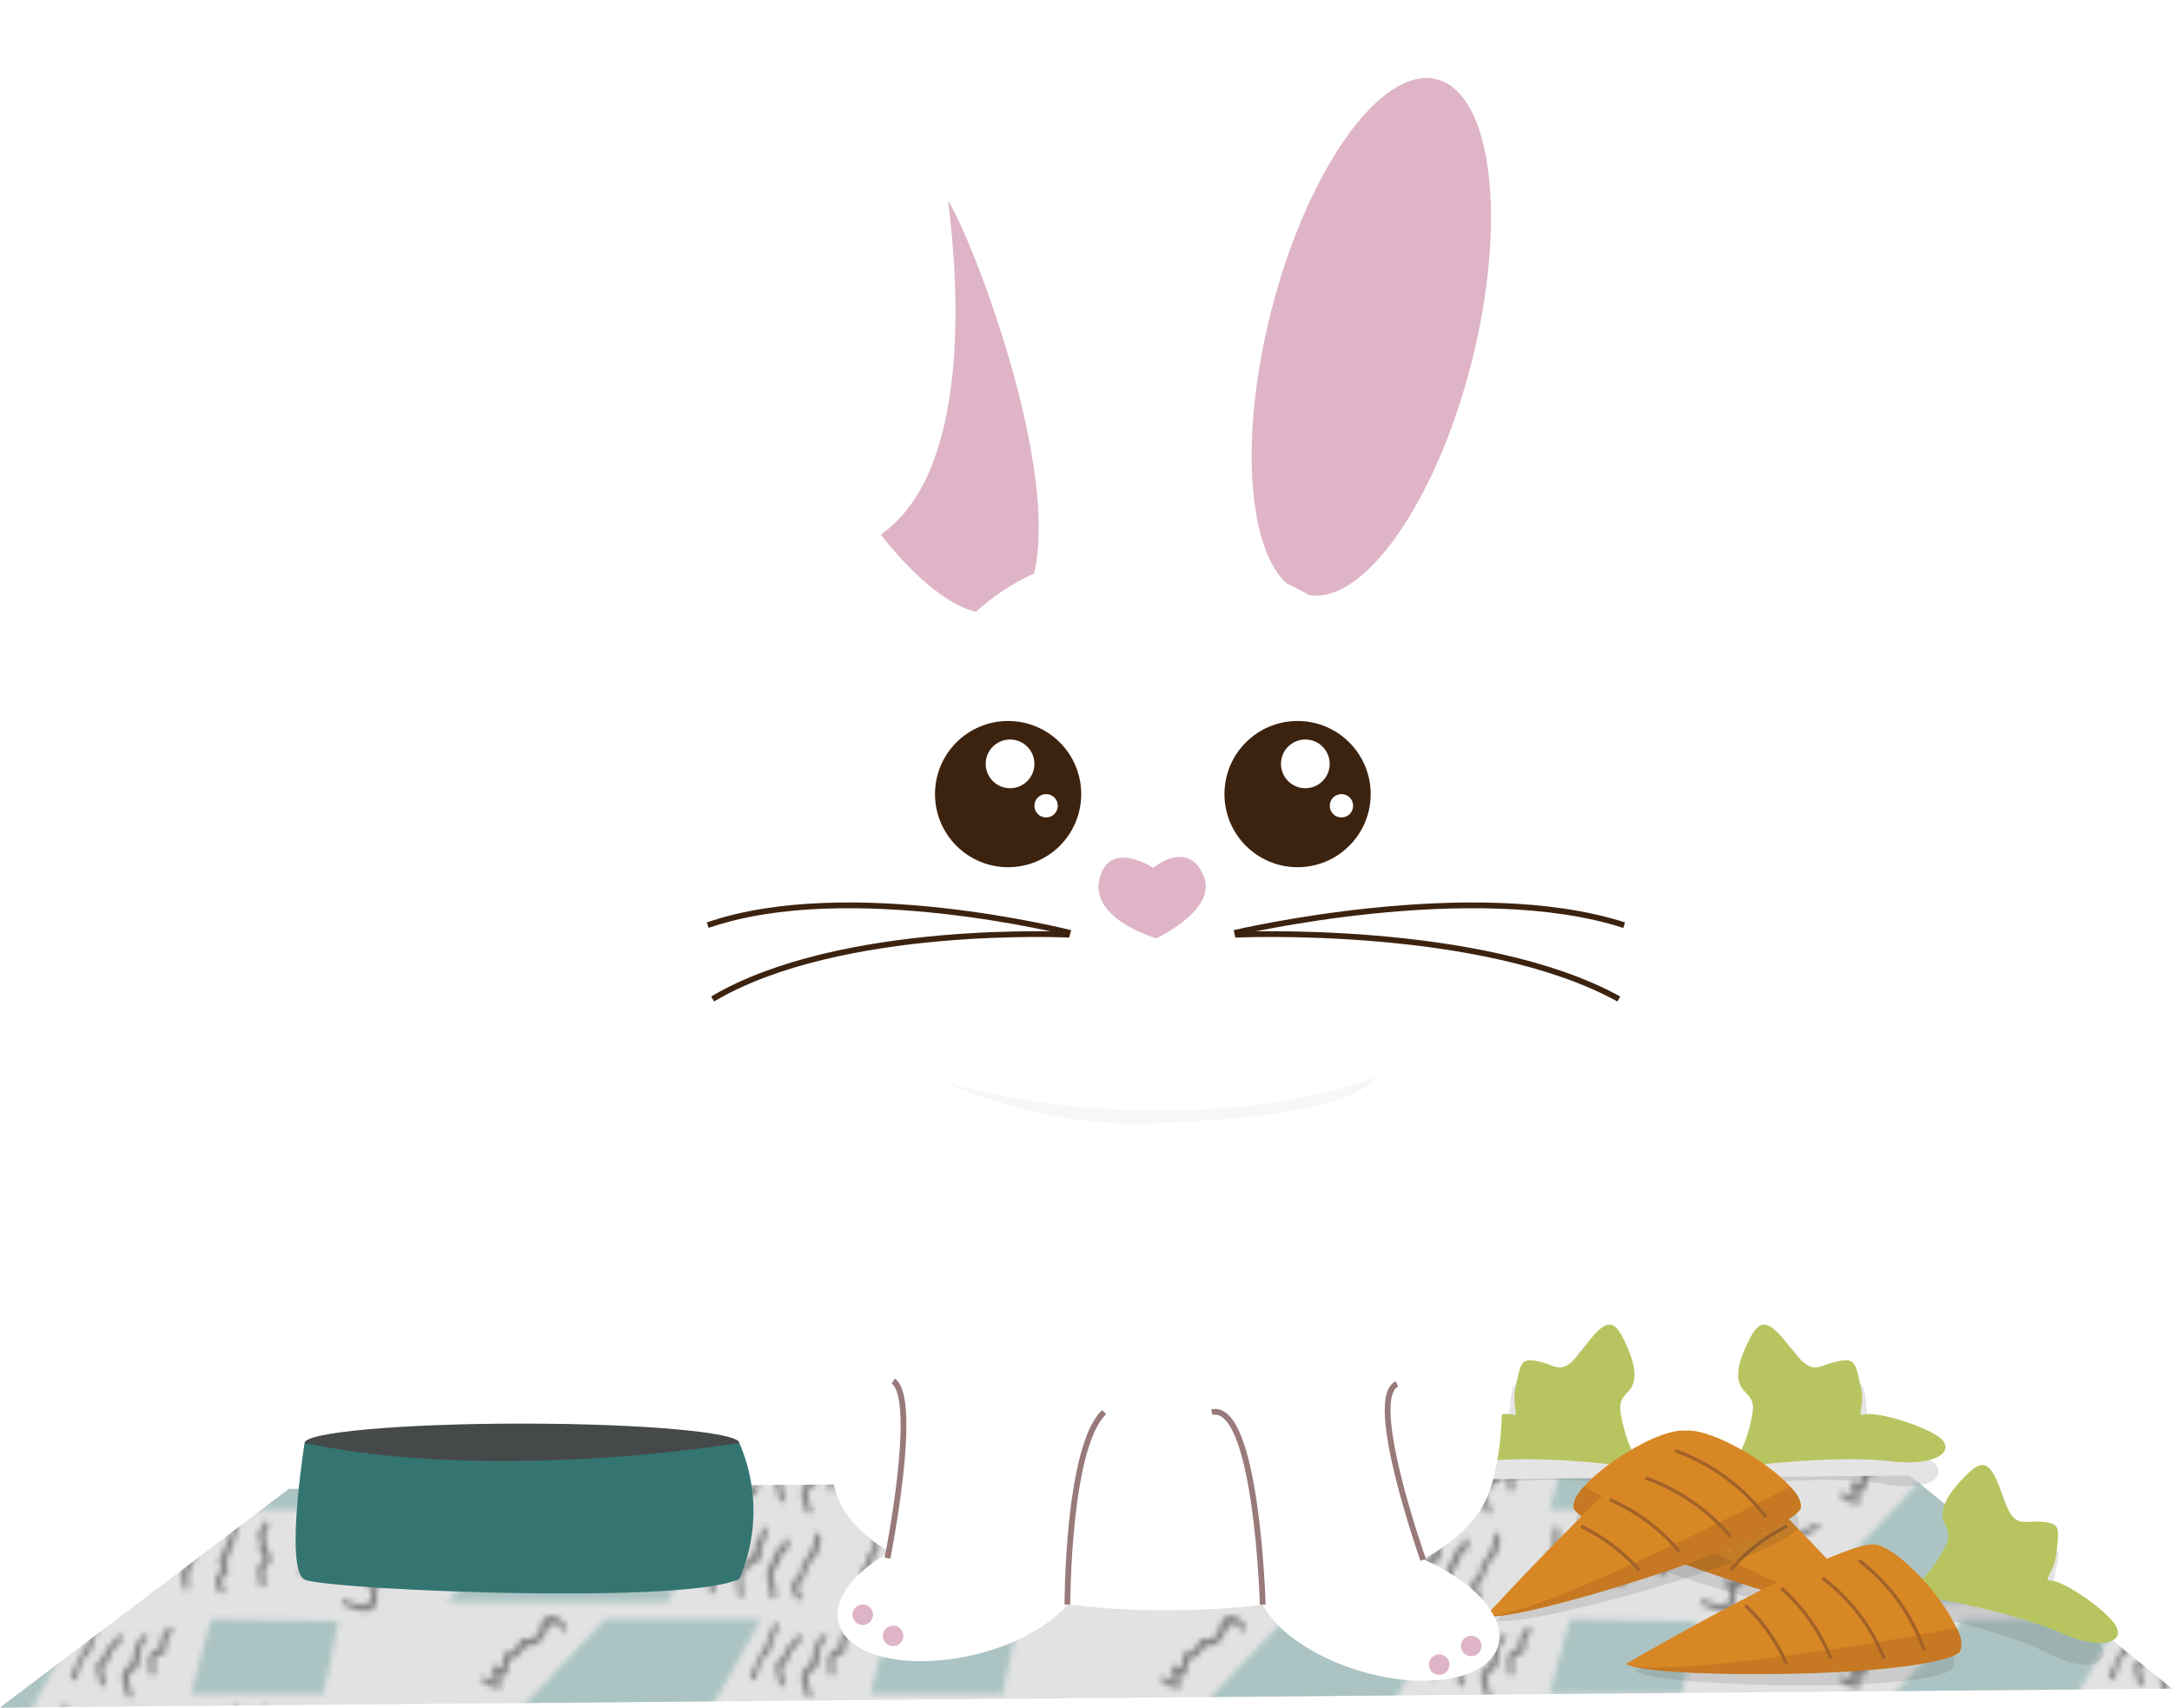 <svg class="banner-bunny" xmlns="http://www.w3.org/2000/svg" xmlns:xlink="http://www.w3.org/1999/xlink" viewBox="0 0 377.28 296.62"><defs><style>.cls-1,.cls-12,.cls-17,.cls-18{fill:none;}.cls-2{fill:#abc4c3;}.cls-3{fill:#838484;}.cls-4{fill:#e2e2e2;}.cls-5{fill:url(#New_Pattern_Swatch_2);}.cls-6{opacity:0.14;}.cls-7,.cls-8{fill:#3a3a3a;}.cls-12,.cls-8{stroke:#a36228;stroke-width:0.58px;}.cls-12,.cls-17,.cls-18,.cls-8{stroke-miterlimit:10;}.cls-9{fill:#b8c460;}.cls-10{fill:#d88725;}.cls-11{fill:#c67822;}.cls-13{fill:#fff;}.cls-14{fill:#f7f7f7;}.cls-15{fill:#deb4c6;}.cls-16{fill:#3c2310;}.cls-17{stroke:#3c2310;}.cls-18{stroke:#997979;}.cls-19{fill:#3a8987;}.cls-20{fill:#347572;}.cls-21{fill:#464949;}.cls-22{fill:#60c6be;}</style><pattern id="New_Pattern_Swatch_2" data-name="New Pattern Swatch 2" x="-530.59" y="-103.34" width="117.41" height="31.21" patternUnits="userSpaceOnUse" viewBox="0 0 117.41 31.21"><rect class="cls-1" width="117.41" height="31.21"/><polygon class="cls-2" points="18.21 29.63 45.75 0.63 72.75 0.63 56.5 29.63 18.21 29.63"/><path class="cls-3" d="M.24,30.06c1.16.67,3.86,1.7,5.12.79,1.46-1.07.36-3.89-.05-5.19L4.4,26c.58.92,1.5,1.9,2.47.88.48-.51.43-1.45.74-2.06.81-1.63,2-.85,3.42-1.13,1.59-.31,5.9-5.49,3-5.77a.5.5,0,0,0-.5.5c.32,2.48,6.32-1.26,7-1.65A.5.5,0,0,0,20,16a41.93,41.93,0,0,1-4.4,2.11c-2.7,1.19-2.22,4.69-6,4.53-.91,0-1.44-.25-2.17.46a3.82,3.82,0,0,0-.73,1.29c-.22.52-.51,2.74-1.48,1.19-.29-.47-1.09-.17-.91.39.24.76.89,2.28.71,3.05-.42,1.85-3.47.7-4.3.22a.5.5,0,0,0-.5.86Z"/><path class="cls-3" d="M24.49,11.56a4.72,4.72,0,0,0,2.88,1c.29,0,.39-.38.35-.62a15.75,15.75,0,0,1-.65-2.75l-.85.35c.67.53,1.3,1.44,2.15.79.58-.45.38-1.4.57-2,.39-1.28.12-.52,1.3-1.11.64-.32.68-.72,1.13-1.23,1.11-1.24,1.39-.45,2.59-1.14a3.79,3.79,0,0,0,1.29-1.67c.64-1.29,1.74-2.85,2.81-.79.3.57,1.16.07.86-.5-.51-1-1.73-2.2-3-1.8C33.49.83,35.55,4.39,31.47,4a.49.49,0,0,0-.43.25c-.51,1-1.21,2.22-2.51,2.18a.51.51,0,0,0-.5.5c0,.59,0,2.75-1.1,1.89a.51.51,0,0,0-.85.35,16.4,16.4,0,0,0,.69,3l.35-.62c-.68.09-1.54-.57-2.11-.89s-1.07.55-.5.86Z"/><path class="cls-3" d="M64.75,27.63c0-.95,0-2.56.94-3.11.43-.25,1-.11,1.43-.45.8-.63.73-1.92.83-2.82a14.92,14.92,0,0,0-.09-1.6A17.25,17.25,0,0,1,69.2,18c.83-.8,1.31-.75,1.21-2,0-.64-1.05-.64-1,0,.08,1.06-1.94,2-2.34,2.94a13.07,13.07,0,0,0-.28,2.57,3.54,3.54,0,0,0,0,.78q-.24,1.32-1.34,1.3c-.45.3-.59.09-1,.52-.69.76-.71,2.57-.7,3.55a.5.5,0,0,0,1,0Z"/><path class="cls-3" d="M69.75,28.3c0-1.3-.71-2.55.06-3.7a7,7,0,0,1,1.93-1.78c.32-.22.64-.21.9-.55.39-.5.14-1,.2-1.5.17-1.39,1-2.25,1.07-3.63.05-.64-.95-.64-1,0-.12,1.53-.93,1.4-1.11,2.41,0,.24,0,.58-.05.8C71.24,22,70.6,22,69.64,23c-1.81,1.93-.89,2.94-.9,5.31a.5.5,0,0,0,1,0Z"/><path class="cls-3" d="M75.41,28.47c0-1.1-.39-2.06-.47-3.13-.12-1.76.74-1.61,1.14-2.86.1-.31,0-.6.14-.88s.51-.36.77-.62a2.88,2.88,0,0,0,.74-1.71c.09-.63-.88-.9-1-.27-.18,1.3-1,1.15-1.48,2a3.24,3.24,0,0,0-.18.52,8.32,8.32,0,0,1-.75,1.64c-1.11,1.62,0,3.5.05,5.34a.5.5,0,0,0,1,0Z"/><path class="cls-3" d="M71.89,10.77c.41-1,.63-2.08,1.13-3,.38-.72,1.13-1.17,1.47-1.89.25-.53.16-1.18.39-1.72a16.64,16.64,0,0,1,1-2.07c.35-.54-.51-1-.86-.5-.88,1.34-1,3.09-1.91,4.4a22.52,22.52,0,0,0-2.14,4.55c-.24.6.72.85,1,.27Z"/><path class="cls-3" d="M76.91,11.8a18.92,18.92,0,0,0-.46-2.34c-.11-.85.11-.56.67-1.16s.56-1.71,1.25-2.43a8.47,8.47,0,0,0,1.48-1.82.5.5,0,0,0-.86-.5c-.47.78-1.15,1.32-1.68,2a8.58,8.58,0,0,0-.62,1.26,6.27,6.27,0,0,1-1,1.15c-.94,1.09.18,2.47.19,3.8a.5.5,0,0,0,1,0Z"/><path class="cls-3" d="M81.56,13.67c-.31-1-.87-2.41-.47-3.36.29-.7.93-.78,1.38-1.4a2.21,2.21,0,0,0,.4-1.21c.11-1.37,0-2.52,1.23-3.55.49-.42-.22-1.12-.71-.71A4.51,4.51,0,0,0,82,5.84a10.4,10.4,0,0,0-.26,1.31A2.59,2.59,0,0,1,80.59,9c-1.41,1.19-.51,3.33,0,4.92.2.61,1.17.35,1-.27Z"/><path class="cls-3" d="M79.84,28.55c-1-1.3-.55-1.75.19-2.85a8.34,8.34,0,0,0,.84-2c.4-1.07,1.34-1.77,1.82-2.8a6.28,6.28,0,0,0,.39-2.75.5.5,0,0,0-1,0c0,1.78-.66,2.7-1.58,4.08a6.18,6.18,0,0,0-.66,1.18,2.93,2.93,0,0,1-.2.77,1.76,1.76,0,0,1-1,1.43c-.86,1.12-.56,2.29.3,3.45.38.51,1.25,0,.86-.5Z"/><path class="cls-3" d="M85.58,10c0-.77-.39-2.49.32-3,.31-.2.73-.05,1.06-.33a1.61,1.61,0,0,0,.5-1,4.93,4.93,0,0,1,1-2.82c.39-.5-.31-1.22-.71-.71A6.75,6.75,0,0,0,86.54,4a10.14,10.14,0,0,0-.08,1c-.15.72-.49.75-1,1-1.49.73-.91,2.4-.91,3.9a.5.5,0,0,0,1,0Z"/><polygon class="cls-2" points="91.75 13.63 114.75 13.63 117.41 0.98 95.25 0.63 91.75 13.63"/><path class="cls-3" d="M91.41,27c0-1.29-.28-2,.28-3.12.39-.81.59-1.69,1-2.45A6.9,6.9,0,0,0,93.41,17c-.07-.63-1.07-.64-1,0a8.32,8.32,0,0,1-.17,2.4,2.49,2.49,0,0,0,.11.48A1.73,1.73,0,0,1,91.67,21c-.07.15-.19.3-.26.46-.36.79-.17,1.12-.72,2-.14.21-.44.33-.51.59-.28,1,.22,1.81.23,2.89a.5.5,0,0,0,1,0Z"/><path class="cls-3" d="M97.51,27.38a1.19,1.19,0,0,1-.23-1.31.83.83,0,0,1,.5-1.08c.1-.23.34-.4.41-.65.16-.59-.25-.83-.25-1.33a8.14,8.14,0,0,1,1-2.83c.47-1.28.7-2.63,1.15-3.92.21-.61-.75-.87-1-.27a31.9,31.9,0,0,1-1.88,5.17,2.77,2.77,0,0,0-.53,1.51c-.05,1.05.79.12,0,2-.11.23-.47.28-.53.57a3.19,3.19,0,0,0,.54,2.69c.31.57,1.17.06.86-.5Z"/><path class="cls-3" d="M104.75,26.47a15.37,15.37,0,0,1-.21-2.16c.15-1.3.63-.86,1-1.69.28-.55.08-.89-.15-1.4a7.62,7.62,0,0,1-.69-2.86c0-.44-.1-.24,0-.65s.51-.89.64-1.44-.82-.89-1-.27c-.19.8-.86,1.31-1,2.09l.17.4a2.25,2.25,0,0,1,.17,1.78c0,.23.11.48.16.72.12.55.78.52.54,1.31-.07.24-.6.54-.74.82-.54,1-.09,2.3,0,3.36,0,.64,1,.64,1,0Z"/><path class="cls-3" d="M111.51,24.89c.59-1.1,2.15-2.32,1.15-3.66a1.51,1.51,0,0,0-.25-.27q-.41-.16,0-.3c.07-.26.38-.45.45-.75a1.76,1.76,0,0,0,0-.83,2.44,2.44,0,0,1,.33-2c.31-.57-.55-1.07-.86-.5a3.62,3.62,0,0,0-.7,2c.07.75.33.83-.08,1.58-.12.21-.34.33-.38.6-.08.53.3.58.54,1,.64,1-.59,1.86-1,2.72-.3.57.56,1.07.86.5Z"/></pattern></defs><title>morris-vector-assets3</title><g id="Layer_3" data-name="Layer 3"><polygon class="cls-4" points="0 296.62 50.18 258.64 331.73 256.32 377.28 293.33 0 296.62"/><polygon class="cls-5" points="0 296.62 50.18 258.64 331.73 256.32 377.28 293.33 0 296.62"/>
  
  <g class="cls-6 shadow shadow1"><path class="cls-7" d="M809.25,360.79s-12.08-1-19.66.38-10.67-1.58-7.87-3.93,9.21-4.62,10.91-4.25-.2-1,.23-5,.28-4.87,3.36-4.28,3.9,2.47,6.79-2.58,4.18-5.62,6.36-1.83,3.11,6.77,1.69,8.76-1.44,2.39-.14,6.35a25.23,25.23,0,0,0,3.74,7S810.61,365,809.25,360.79Z" transform="translate(-530.59 -103.34)"/><path class="cls-7" d="M855.23,384.78s-29.48-30.3-34.59-30.3-16.95,9.69-16.36,13.91S849.79,386.35,855.23,384.78Z" transform="translate(-530.59 -103.34)"/><path class="cls-7" d="M805.6,364.82s41.74,20.83,49.63,20c-4.57,1.38-45.88-10.05-50.82-16C804.42,368.73,803.7,367.14,805.6,364.82Z" transform="translate(-530.59 -103.34)"/><path class="cls-8" d="M809.9,369.82a29.39,29.39,0,0,1,13-12" transform="translate(-530.59 -103.34)"/><path class="cls-8" d="M815.76,372.94a28.69,28.69,0,0,1,12.17-10.65" transform="translate(-530.59 -103.34)"/><path class="cls-8" d="M823.95,375.18a28,28,0,0,1,9.94-9.44" transform="translate(-530.59 -103.34)"/><path class="cls-8" d="M830.56,378a27.46,27.46,0,0,1,8.27-7.92" transform="translate(-530.59 -103.34)"/></g>
  
  <g id="Carrot1"><path class="cls-9" d="M810.12,357.69s-12.91-1.56-21.23-.53-11.32-2.1-8-4.34,10.44-4.24,12.22-3.79-.1-1,.8-5,.84-4.91,4.09-4.16,3.93,2.68,7.6-2.28,5.13-5.48,7.05-1.55,2.61,7,.85,8.92-1.81,2.35-.85,6.41a23.16,23.16,0,0,0,3.25,7.26S811.12,362,810.12,357.69Z" transform="translate(-530.59 -103.34)"/><path class="cls-10" d="M857,384.05s-28.41-32-33.92-32.21-19.33,9-19.17,13.28S851,385.39,857,384.05Z" transform="translate(-530.59 -103.34)"/><path class="cls-11" d="M805.74,361.59s42.68,23,51.28,22.46c-5.08,1.17-48.33-12.29-53-18.57C804,365.48,803.44,363.84,805.74,361.59Z" transform="translate(-530.59 -103.34)"/><path class="cls-12" d="M809.82,366.84a33.89,33.89,0,0,1,15.32-11.53" transform="translate(-530.59 -103.34)"/><path class="cls-12" d="M815.79,370.26a33.26,33.26,0,0,1,14.29-10.18" transform="translate(-530.59 -103.34)"/><path class="cls-12" d="M824.36,372.9a32.29,32.29,0,0,1,11.76-9.07" transform="translate(-530.59 -103.34)"/><path class="cls-12" d="M831.18,376.06a31.69,31.69,0,0,1,9.79-7.61" transform="translate(-530.59 -103.34)"/></g>
  
  <g class="cls-6 shadow shadow2"><path class="cls-7" d="M837.91,360.79s12.46-1,20.27.38,11-1.58,8.12-3.93-9.5-4.62-11.25-4.25.21-1-.23-5-.29-4.87-3.46-4.28-4,2.47-7-2.58-4.31-5.62-6.56-1.83-3.21,6.77-1.74,8.76,1.48,2.39.14,6.35a25,25,0,0,1-3.85,7S836.52,365,837.91,360.79Z" transform="translate(-530.59 -103.34)"/><path class="cls-7" d="M790.5,384.78s30.39-30.3,35.66-30.3,17.47,9.69,16.87,13.91S796.11,386.35,790.5,384.78Z" transform="translate(-530.59 -103.34)"/><path class="cls-7" d="M841.68,364.82s-43,20.83-51.18,20c4.71,1.38,47.3-10.05,52.4-16C842.9,368.73,843.64,367.14,841.68,364.82Z" transform="translate(-530.59 -103.34)"/><path class="cls-8" d="M837.25,369.82a29.86,29.86,0,0,0-13.38-12" transform="translate(-530.59 -103.34)"/><path class="cls-8" d="M831.21,372.94a29.23,29.23,0,0,0-12.55-10.65" transform="translate(-530.59 -103.34)"/><path class="cls-8" d="M822.76,375.18a28.43,28.43,0,0,0-10.25-9.44" transform="translate(-530.59 -103.34)"/><path class="cls-8" d="M815.94,378a27.89,27.89,0,0,0-8.53-7.92" transform="translate(-530.59 -103.34)"/></g>
  
  <g id="Carrot2"><path class="cls-9" d="M837,357.69s13.31-1.56,21.89-.53,11.67-2.1,8.3-4.34-10.76-4.24-12.6-3.79.1-1-.82-5-.87-4.91-4.22-4.16-4.05,2.68-7.84-2.28-5.28-5.48-7.27-1.55-2.69,7-.87,8.92,1.87,2.35.88,6.41a22.86,22.86,0,0,1-3.35,7.26S836,362,837,357.69Z" transform="translate(-530.59 -103.34)"/><path class="cls-10" d="M788.67,384.05s29.29-32,35-32.21,19.93,9,19.77,13.28S794.89,385.39,788.67,384.05Z" transform="translate(-530.59 -103.34)"/><path class="cls-11" d="M841.54,361.59s-44,23-52.87,22.46c5.24,1.17,49.83-12.29,54.63-18.57C843.3,365.48,843.91,363.84,841.54,361.59Z" transform="translate(-530.59 -103.34)"/><path class="cls-12" d="M837.33,366.84a34.75,34.75,0,0,0-15.79-11.53" transform="translate(-530.59 -103.34)"/><path class="cls-12" d="M831.18,370.26a34.19,34.19,0,0,0-14.73-10.18" transform="translate(-530.59 -103.34)"/><path class="cls-12" d="M822.34,372.9a33.1,33.1,0,0,0-12.12-9.07" transform="translate(-530.59 -103.34)"/><path class="cls-12" d="M815.3,376.06a32.48,32.48,0,0,0-10.1-7.61" transform="translate(-530.59 -103.34)"/></g>
  
  <path class="cls-13" d="M718.36,375c1.42,5.91-6.86,13-18.49,15.77s-22.22.28-23.64-5.62,6.86-13,18.49-15.77a40.94,40.94,0,0,1,7.36-1.09C710.53,367.83,717.25,370.38,718.36,375Z" transform="translate(-530.59 -103.34)"/><ellipse class="cls-13" cx="770.02" cy="383.07" rx="11" ry="21.69" transform="translate(-347.88 908.02) rotate(-73.38)"/><path class="cls-14" d="M684.75,317.63s4.38,53.82,0,55.1" transform="translate(-530.59 -103.34)"/><path class="cls-13" d="M675.5,361.5c6,27.5,105.24,30,114.12,0s-14.45-89-57.53-90.26S669.5,334,675.5,361.5Z" transform="translate(-530.59 -103.34)"/><path class="cls-14" d="M694.31,291.16s16.52,8,35.52,7.34,35.7-2.66,40-8.08S694.31,291.16,694.31,291.16Z" transform="translate(-530.59 -103.34)"/><path class="cls-13" d="M693.25,160.79c0,21.29-10.58,38.55-23.63,38.55S646,182.08,646,160.79c0-9.64-1.88-22.45,1.7-29.21,4.33-8.17,14.79-9.35,21.93-9.35,6,0,17.25-.62,21.42,5.44C695.91,134.74,693.25,149.33,693.25,160.79Z" transform="translate(-530.59 -103.34)"/><path class="cls-13" d="M701,213.77c4.06-3.08,9.16-7.22,13.89-9.05,5.86-21.41-15.27-65.41-20.58-72.85,2.49,17.41,7.38,54.44-13.94,66.52C680.39,198.39,691,211.38,701,213.77Z" transform="translate(-530.59 -103.34)"/><path class="cls-15" d="M683.59,196.2s18.71,25.24,26.53,7.08c4.75-18.47-10.66-58.6-14.85-65.06C697.22,153.29,699.14,185.37,683.59,196.2Z" transform="translate(-530.59 -103.34)"/><path class="cls-13" d="M783.83,103.73c-14-3.56-31.64,18-39.31,48.25-5.38,21.2-4.44,41,1.45,52.16,6.82,1.52,13,5.94,18.23,10,12.18-4.14,24.9-24.56,31.18-49.26,7.67-30.21,2.5-57.59-11.54-61.16" transform="translate(-530.59 -103.34)"/><ellipse class="cls-15" cx="768.83" cy="161.88" rx="46.15" ry="17.96" transform="translate(-107.82 763.9) rotate(-75.76)"/><path class="cls-13" d="M725.39,199.63s-34.79-2.48-43.49,47.64c-10.07,17.4-11.9,24.85-1.83,36.45s66.39,19.62,97.51,3.31c17.4-9.11,9.61-27.75,4.12-36S781.23,198.8,725.39,199.63Z" transform="translate(-530.59 -103.34)"/><circle class="cls-16" cx="175.11" cy="137.94" r="12.7"/><circle class="cls-13" cx="175.45" cy="132.69" r="4.23"/><circle class="cls-13" cx="181.71" cy="139.97" r="2.03"/><circle class="cls-16" cx="225.39" cy="137.94" r="12.7"/><circle class="cls-13" cx="226.74" cy="132.69" r="4.23"/><circle class="cls-13" cx="233.01" cy="139.97" r="2.03"/><path class="cls-17" d="M716.52,265.4s-38.6-9.82-63-1.35" transform="translate(-530.59 -103.34)"/><path class="cls-17" d="M716.37,265.71s-39.78-2-62,11.16" transform="translate(-530.59 -103.34)"/><path class="cls-17" d="M745,265.4s41.5-9.82,67.71-1.35" transform="translate(-530.59 -103.34)"/><path class="cls-17" d="M745.12,265.71s42.77-2,66.66,11.16" transform="translate(-530.59 -103.34)"/><path class="cls-15" d="M730.95,254.12s-8.23-5.49-9.51,2.65c-.73,6.51,10,9.56,10,9.56s10.35-4.81,8.34-10.48S732.87,252.38,730.95,254.12Z" transform="translate(-530.59 -103.34)"/><path class="cls-18" d="M716,382.06s0-27.39,6.38-33.42" transform="translate(-530.59 -103.34)"/><path class="cls-18" d="M684.75,374s5.53-27.61,1-30.77" transform="translate(-530.59 -103.34)"/><path class="cls-18" d="M749.93,382.06s-1-35.15-8.85-33.42" transform="translate(-530.59 -103.34)"/><path class="cls-18" d="M777.8,374.3s-10-28.18-4.55-30.55" transform="translate(-530.59 -103.34)"/><circle class="cls-15" cx="149.86" cy="280.49" r="1.78"/><circle class="cls-15" cx="155.13" cy="284.16" r="1.78"/><circle class="cls-15" cx="780.59" cy="392.51" r="1.78" transform="translate(-436.01 830.25) rotate(-64.96)"/><circle class="cls-15" cx="786.15" cy="389.28" r="1.78" transform="translate(-429.88 833.42) rotate(-64.96)"/><ellipse class="cls-21" cx="90.67" cy="250.65" rx="37.75" ry="3.36"/><path class="water cls-22" d="M585.34,355a196,196,0,0,1,35.91-2.74,245.48,245.48,0,0,1,35.09,2.94S618.68,360.47,585.34,355Z"/><path id="Bowl" class="cls-20" d="M52.91,250.66s-3.5,22,0,23.73,66,4.5,75.51-.11a29.63,29.63,0,0,0,0-23.62S86.47,257.74,52.91,250.66Z" transform="translate(0 -0.01)"/>
  
  <g class="cls-6 shadow shadow3"><path class="cls-7" d="M867.31,384.35s12.15,2.66,19.12,6.23,11,1.67,9-1.42-7.53-7.17-9.31-7.32.53-.93,1.39-4.84,1.3-4.75-1.91-5.09-4.62,1.2-5.82-4.49-2.28-6.62-5.63-3.64-5.23,5.55-4.48,7.88.64,2.71-1.91,6.12a26.34,26.34,0,0,1-5.92,5.6S864.62,388,867.31,384.35Z" transform="translate(-530.59 -103.34)"/><path class="cls-7" d="M814.56,393.59s38.62-20.2,43.63-18.67,13.46,14.33,11.53,18.19S819.38,396.72,814.56,393.59Z" transform="translate(-530.59 -103.34)"/><path class="cls-7" d="M869.58,389.3s-47.58,7.48-55,4.29c4,2.68,48.15,4.07,54.92-.19C869.48,393.4,870.69,392.08,869.58,389.3Z" transform="translate(-530.59 -103.34)"/><path class="cls-8" d="M863.76,392.8a28.63,28.63,0,0,0-8.83-15.37" transform="translate(-530.59 -103.34)"/><path class="cls-8" d="M857,394a28,28,0,0,0-8.48-13.82" transform="translate(-530.59 -103.34)"/><path class="cls-8" d="M848.28,393.74a27.25,27.25,0,0,0-6.69-12" transform="translate(-530.59 -103.34)"/><path class="cls-8" d="M840.89,394.46a26.72,26.72,0,0,0-5.54-10" transform="translate(-530.59 -103.34)"/></g>
  
  <g id="Carrot3"><path class="cls-9" d="M867.46,381.13s13.14,2.36,21,5.82,11.76,1.37,9.28-1.75-8.85-7.17-10.75-7.27.44-1,.84-5.05.76-4.95-2.66-5.2-4.71,1.39-6.7-4.45-3.25-6.77-6.41-3.58-4.8,5.91-3.71,8.29,1,2.78-1.23,6.38a24.05,24.05,0,0,1-5.52,6S865.09,384.95,867.46,381.13Z" transform="translate(-530.59 -103.34)"/><path class="cls-10" d="M813,392.37s38.12-22.12,43.59-20.7,16,14.37,14.49,18.43S818.53,395.45,813,392.37Z" transform="translate(-530.59 -103.34)"/><path class="cls-11" d="M870.49,386.17s-49.18,9.26-57.44,6.2c4.59,2.64,51.27,2.65,57.85-2C870.9,390.4,872,389,870.49,386.17Z" transform="translate(-530.59 -103.34)"/><path class="cls-12" d="M864.8,390a33.18,33.18,0,0,0-11.28-15.6" transform="translate(-530.59 -103.34)"/><path class="cls-12" d="M857.86,391.46a32.61,32.61,0,0,0-10.7-14" transform="translate(-530.59 -103.34)"/><path class="cls-12" d="M848.61,391.44A31.58,31.58,0,0,0,840,379.25" transform="translate(-530.59 -103.34)"/><path class="cls-12" d="M840.92,392.42a31,31,0,0,0-7.13-10.2" transform="translate(-530.59 -103.34)"/></g>
  
  </g></svg>